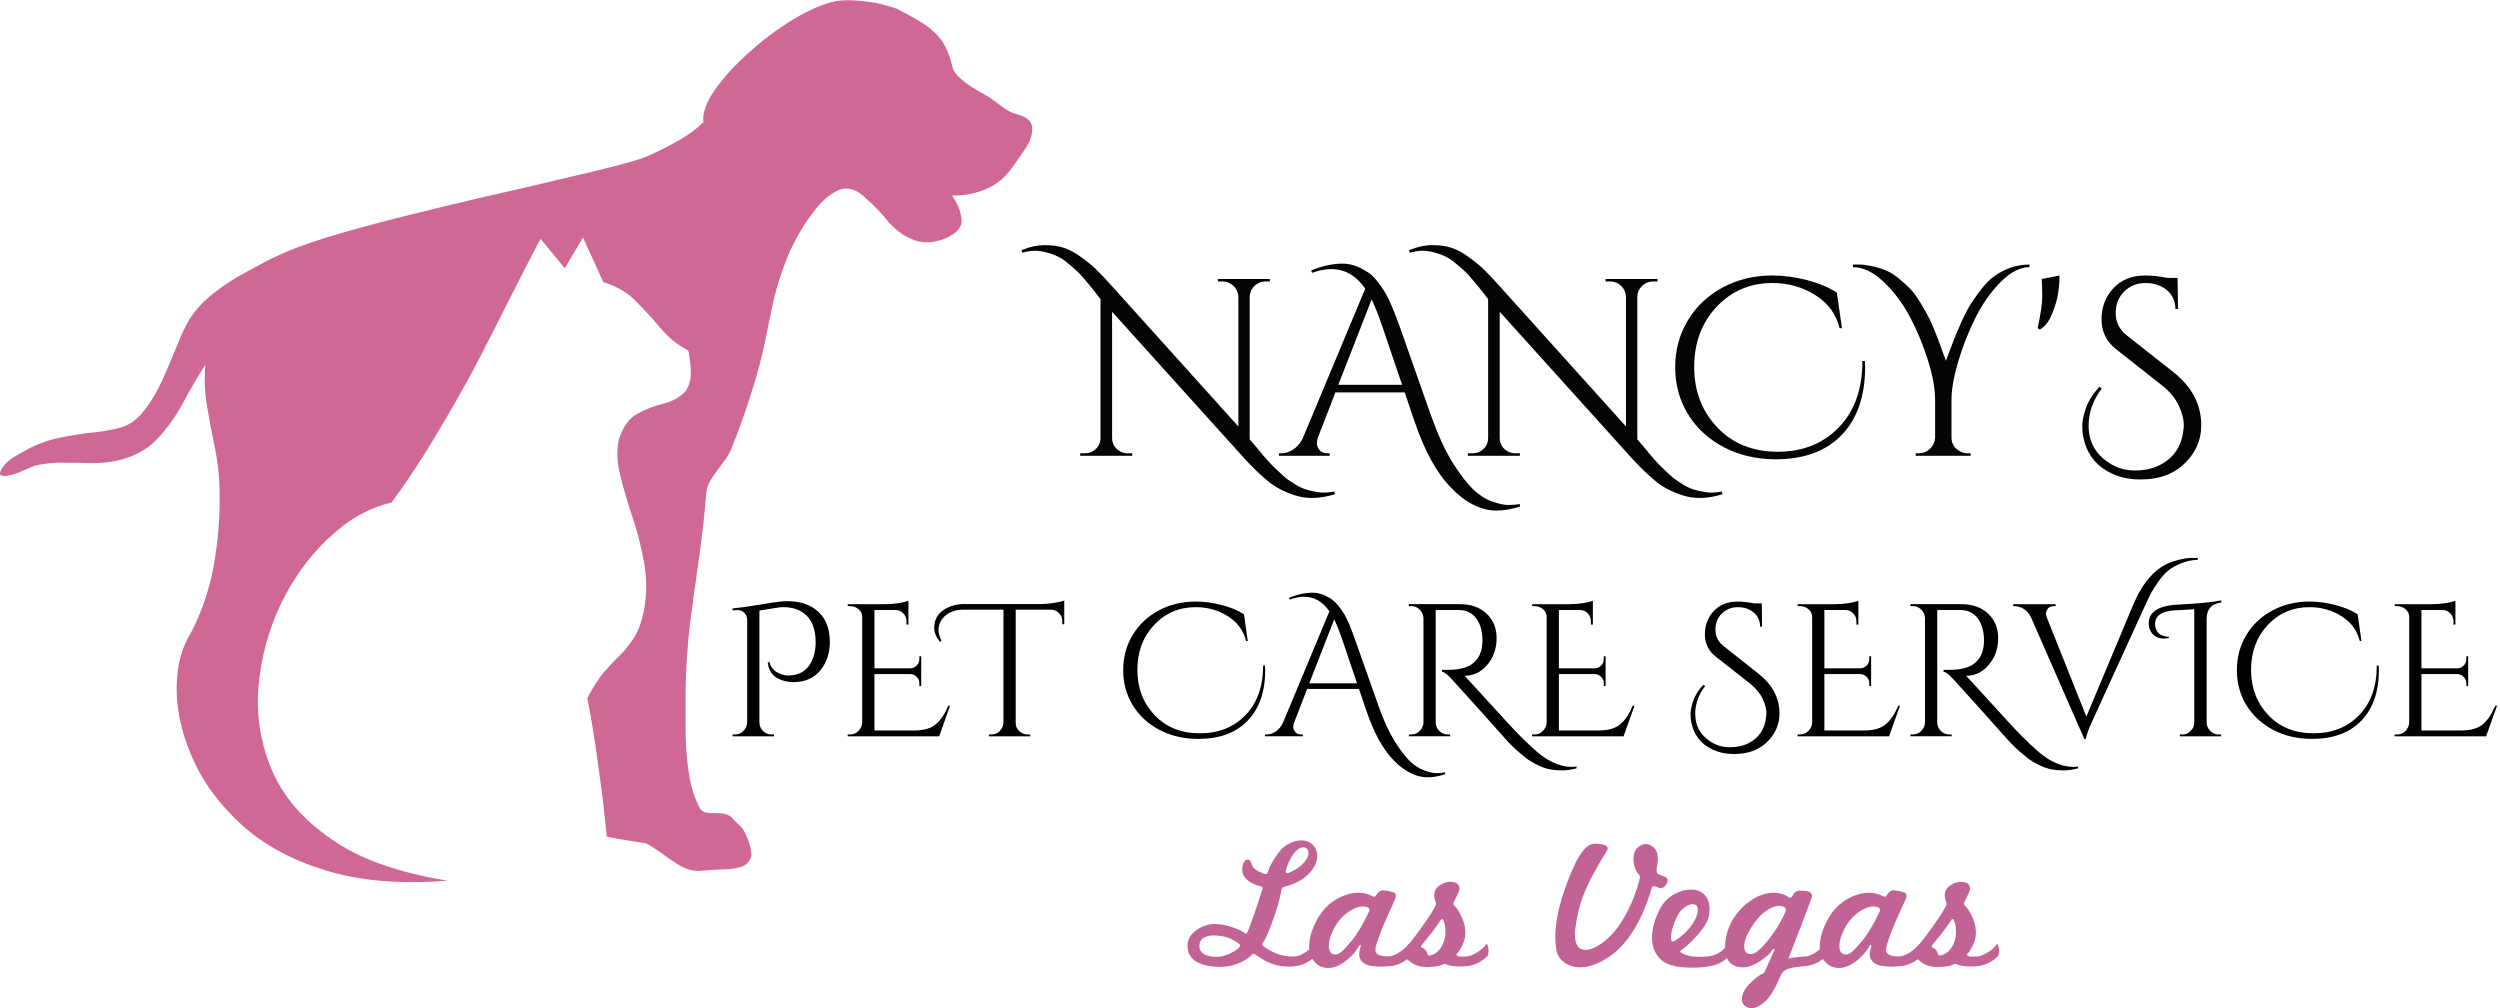 <?xml version="1.0" encoding="UTF-8" standalone="no"?>
<svg
   xmlns:dc="http://purl.org/dc/elements/1.1/"
   xmlns:cc="http://creativecommons.org/ns#"
   xmlns:rdf="http://www.w3.org/1999/02/22-rdf-syntax-ns#"
   xmlns:svg="http://www.w3.org/2000/svg"
   xmlns="http://www.w3.org/2000/svg"
   viewBox="0 0 400 161.333"
   height="161.333"
   width="400"
   xml:space="preserve"
   id="svg2"
   version="1.1"><defs
     id="defs6" /><g
     transform="matrix(1.333,0,0,-1.333,0,161.333)"
     id="g10"><g
       transform="scale(0.1)"
       id="g12"><path
         id="path14"
         style="fill:#cf6894;fill-opacity:1;fill-rule:evenodd;stroke:none"
         d="m 1216.41,1074.41 c -4.14,1.41 -9.85,4.85 -17.11,10.39 -6.96,5.55 -13.01,9.73 -18.21,12.5 -3.43,1.72 -7.97,4.34 -13.51,7.78 -5.55,3.47 -10.59,7.26 -15.08,11.44 -4.84,4.14 -7.81,8.13 -8.87,11.96 -3.08,13.51 -7.42,24.45 -12.97,32.73 -5.89,8.01 -13.32,14.92 -22.34,20.78 -9.02,5.59 -19.57,11.49 -31.72,17.74 -5.55,2.07 -12.65,4.14 -21.33,6.21 -8.63,1.72 -17.5,2.97 -26.48,3.63 -9.38,0.7 -17.7,0.55 -24.96,-0.51 -15.24,-3.12 -32.42,-10.39 -51.49,-21.87 -18.711,-11.41 -36.52,-24.77 -53.512,-40 -17.027,-15.28 -30.707,-30.31 -41.098,-45.24 -10.39,-15.23 -14.921,-28.04 -13.468,-38.43 -9.032,-8.68 -19.262,-16.14 -30.711,-22.35 -11.09,-6.25 -22.34,-11.99 -33.781,-17.19 -6.219,-3.12 -19.379,-7.26 -39.5,-12.46 -20.071,-5.19 -44.532,-11.09 -73.282,-17.649 -28.789,-6.961 -59.488,-14.07 -92.027,-21.332 -32.582,-7.66 -64.652,-15.43 -96.172,-23.398 -31.519,-7.969 -59.961,-15.782 -85.269,-23.403 -25.629,-7.968 -45.711,-15.429 -60.321,-22.34 -11.75,-5.546 -24.371,-12.148 -37.929,-19.769 -13.86,-7.258 -26.68,-15.578 -38.43,-24.957 -12.149,-9.371 -21.879,-19.762 -29.141,-31.172 -5.199,-8.711 -10.398,-19.57 -15.59,-32.77 -5.199,-13.171 -10.937,-26.679 -17.187,-40.55 -6.211,-13.828 -13.473,-25.981 -21.801,-36.371 -7.961,-10.778 -17.5,-17.649 -28.59,-20.821 -12.461,-3.117 -24.761,-5.187 -36.91,-6.25 -11.801,-1.359 -23.402,-3.277 -34.852,-5.66 -11.789,-2.109 -23.711,-6.098 -35.859,-11.988 -5.891,-3.129 -12.109,-6.57 -18.711,-10.391 -6.598,-3.828 -11.789,-8.48 -15.621,-14.027 -3.438,-5.551 -3.438,-8.672 0,-9.371 3.121,-0.711 7.652,-0.16 13.512,1.597 5.899,2.071 11.488,4.301 16.68,6.723 5.199,2.07 8.129,3.277 8.789,3.668 11.84,2.731 23.402,3.981 34.852,3.59 11.789,0 23.391,-0.149 34.84,-0.5 11.801,0 23.199,1.402 34.301,4.172 18.711,5.199 33.629,14.027 44.719,26.527 11.449,12.461 21.332,26.481 29.652,42.07 8.316,15.582 17.109,30.704 26.527,45.231 -1.449,-16.949 -0.711,-33.629 2.071,-49.918 2.73,-16.602 5.859,-33.082 9.332,-49.371 3.476,-16.61 5.347,-33.442 5.699,-50.391 0.711,-31.219 -1.711,-62.078 -7.262,-92.578 -5.551,-30.473 -15.738,-59.07 -30.668,-85.742 -9.68,-17.699 -14.211,-39.539 -13.512,-65.508 0.7,-26.332 7.422,-53.562 20.27,-81.601 12.82,-28.09 32.23,-53.911 58.242,-77.469 25.981,-23.59 59.258,-41.602 99.77,-54.102 40.898,-12.769 89.961,-16.949 147.148,-12.461 -59.301,9.383 -105.859,25.981 -139.879,49.922 -34.262,23.559 -58.211,51.449 -71.719,83.719 -13.519,32.18 -18.711,65.66 -15.589,100.312 3.128,34.688 12.148,67.579 27.027,98.75 15.242,31.207 34.5,57.539 57.699,79.02 22.891,21.84 47.852,35.859 74.883,42.148 17.66,23.871 34.961,50.082 51.988,78.442 17.313,28.789 33.789,57.73 49.379,86.828 15.231,29.461 29.453,57.351 42.621,83.711 13.16,25.98 24.762,48.48 34.84,67.582 l 29.102,-35.391 21.839,36.918 24.411,-53.519 c 15.937,-4.879 28.949,-12.461 39.019,-22.852 10,-10.078 19.731,-20.629 29.11,-31.719 8.98,-11.089 20.269,-20.269 33.781,-27.578 1.719,-6.91 2.777,-15.23 3.09,-24.961 0.347,-9.691 -1.911,-17.808 -6.762,-24.41 -6.91,-6.922 -15.738,-11.801 -26.52,-14.57 -10.699,-2.43 -20.937,-6.41 -30.629,-11.918 -10.031,-5.192 -17.531,-15.434 -22.339,-30.703 -2.813,-11.797 -2.461,-25.469 1.019,-41.059 3.789,-15.621 8.668,-32.422 14.57,-50.43 6.211,-18 11.09,-36.75 14.532,-56.171 3.468,-19.02 3.468,-38.079 0,-57.149 -2.782,-13.859 -6.563,-24.609 -11.453,-32.219 -4.84,-8.011 -10.387,-15.121 -16.598,-21.332 -6.25,-5.859 -12.852,-12.808 -19.801,-20.781 -6.57,-7.656 -13.32,-18.207 -20.238,-31.719 4.848,-23.91 9.18,-50.429 12.969,-79.531 4.179,-29.098 7.66,-57.848 10.39,-86.289 1.758,-0.699 6.797,-1.758 15.078,-3.129 8.321,-1.359 19.102,-3.121 32.262,-5.191 5.859,-3.129 12.617,-7.418 20.238,-13.008 7.301,-5.551 14.922,-10.551 22.891,-15.082 8.32,-4.18 16.289,-5.699 23.91,-4.649 7.262,0.668 15.27,1.18 23.942,1.532 8.628,0 16.449,1.047 23.359,3.117 6.598,2.461 10.59,6.922 11.949,13.562 0,1.36 -0.308,4.289 -1.012,8.789 -1.058,4.879 -2.777,9.879 -5.199,15.071 -2.07,5.551 -5.187,10.078 -9.371,13.519 -3.09,2.77 -5.898,5.59 -8.277,8.321 -2.461,2.461 -5.903,3.98 -10.391,4.687 -4.18,0.352 -9.219,0.512 -15.121,0.512 -5.898,0 -10.039,1.91 -12.461,5.738 -6.598,12.461 -11.098,26.992 -13.558,43.672 -2.379,16.641 -3.59,33.398 -3.59,50.43 0,17.3 0,32.89 0,46.8 0.308,26.68 2.07,53.36 5.191,80.04 3.438,26.32 7.109,52.808 10.938,79.531 3.75,26.328 6.722,52.847 8.793,79.527 0.699,5.543 2.968,11.094 6.796,16.641 3.793,5.551 7.813,11.051 11.954,16.64 4.488,5.512 7.929,10.903 10.386,16.129 10.391,25.633 19.571,51.602 27.543,77.973 5.547,17.309 10.039,34.648 13.52,51.988 3.469,17.27 7.109,34.61 10.929,51.961 4.141,17.301 9.692,34.488 16.641,51.481 2.777,6.879 7.27,15.898 13.481,26.988 6.25,11.101 13.519,21.68 21.839,31.723 8.321,10.078 17.149,16.988 26.519,20.777 9.34,3.519 18.75,1.25 28.09,-6.719 2.73,-2.461 6.72,-6.09 11.91,-10.93 5.59,-5.199 10.63,-10.55 15.12,-16.14 10.39,-13.16 21.99,-21.988 34.8,-26.52 12.46,-4.492 26.17,-3.281 41.06,3.668 11.83,6.25 17.03,13.672 15.58,22.352 -1.01,9.019 -4.8,18.199 -11.4,27.57 13.86,-0.39 27.22,2.07 40,7.27 13.2,5.55 23.79,14.058 31.72,25.47 4.88,6.56 10.43,14.57 16.68,23.9 5.86,9.03 8.47,17.5 7.77,25.47 -0.35,7.62 -7.77,13.17 -22.38,16.64" /><path
         id="path16"
         style="fill:#050505;fill-opacity:1;fill-rule:nonzero;stroke:none"
         d="m 1602.5,617.148 c -16.17,-5 -30.74,-5.859 -43.75,-2.66 -13.55,3.672 -25.27,9.301 -35.16,16.883 -9.49,7.731 -19.18,16.949 -29.06,27.649 L 1334.84,836.051 V 684.488 c 0.2,-7.109 3.32,-12.34 9.38,-15.777 2.81,-1.68 5.82,-2.5 9.06,-2.5 h 5.78 v -2.973 h -62.5 v 2.973 h 5.78 c 5.08,0 9.46,1.758 13.13,5.309 3.63,3.519 5.47,7.968 5.47,13.281 v 166.41 c -1.06,1.328 -3.09,3.988 -6.1,7.969 -3.04,3.941 -5.58,7.109 -7.65,9.531 -1.99,2.5 -4.69,5.668 -8.13,9.527 -3.44,3.953 -6.64,7.114 -9.53,9.532 -2.93,2.5 -6.33,5.351 -10.15,8.601 -6.02,4.57 -12.5,7.848 -19.38,9.84 -6.88,2.07 -12.7,3.129 -17.5,3.129 -4.77,0 -9.88,-0.789 -15.31,-2.352 l -1.25,2.973 c 9.68,4.059 19.06,6.09 28.12,6.09 8.99,0 16.68,-1.09 23.13,-3.281 6.44,-2.11 13.43,-5.891 20.93,-11.399 7.5,-5.43 13.6,-10.473 18.29,-15.16 4.76,-4.609 10.5,-10.621 17.18,-18.121 l 152.82,-169.692 v 155.473 c -0.24,5.309 -2.15,9.719 -5.79,13.277 -3.67,3.512 -8.04,5.313 -13.12,5.313 h -5.62 v 2.969 h 62.34 v -2.969 h -5.47 c -5,0 -9.34,-1.801 -12.97,-5.313 -3.67,-3.558 -5.58,-7.886 -5.78,-12.968 V 682.93 c 1.95,-2.192 4.84,-5.551 8.59,-10 3.75,-4.489 6.33,-7.66 7.82,-9.532 1.56,-1.757 3.82,-4.296 6.87,-7.66 3.13,-3.437 5.7,-6.09 7.81,-7.968 2.07,-1.95 4.69,-4.411 7.82,-7.34 3.12,-3.008 6.01,-5.352 8.75,-7.032 2.81,-1.757 5.93,-3.75 9.37,-5.937 4.77,-2.813 10.24,-4.883 16.41,-6.25 6.25,-1.441 11.29,-2.191 15.15,-2.191 3.95,0 8.17,0.429 12.66,1.25 z m -28.63,268.59 c 13.12,5.391 25.7,8.133 37.81,8.133 10.08,0 20.51,-3.711 31.25,-11.101 5.94,-4.059 12.5,-11.989 19.69,-23.75 4.88,-8.04 11.09,-22.649 18.59,-43.899 l 36.88,-104.851 c 8.51,-23.43 17.18,-42.11 25.93,-55.93 8.83,-13.828 16.88,-24.262 24.07,-31.25 7.26,-6.961 14.88,-11.879 22.81,-14.692 7.89,-2.808 14.41,-4.218 19.53,-4.218 5.19,0 9.77,0.39 13.75,1.09 l 0.31,-2.969 c -9.69,-3.199 -19.18,-4.84 -28.44,-4.84 -9.29,0 -18.59,2.418 -27.96,7.187 -9.3,4.692 -17.93,11.332 -25.94,19.84 -17.42,17.5 -32.19,44.262 -44.38,80.313 l -11.72,34.539 h -83.12 l -20.94,-53.91 c -0.94,-2.5 -1.4,-4.961 -1.4,-7.34 0,-2.43 1.01,-5 3.12,-7.82 2.07,-2.731 5.35,-4.059 9.84,-4.059 h 2.5 v -2.973 h -60.93 v 2.973 h 2.65 c 4.89,0 9.61,1.449 14.22,4.379 4.69,3 8.52,7.422 11.56,13.281 l 75.16,180 c -10.94,15.617 -24.49,23.43 -40.62,23.43 -7.31,0 -15.08,-1.52 -23.29,-4.531 z m 32.5,-137.34 h 76.56 l -23.91,70.622 c -4.68,13.519 -8.9,24.14 -12.65,31.878 z" /><path
         id="path18"
         style="fill:#050505;fill-opacity:1;fill-rule:nonzero;stroke:none"
         d="m 2067.77,617.148 c -16.17,-5 -30.74,-5.859 -43.75,-2.66 -13.55,3.672 -25.27,9.301 -35.15,16.883 -9.49,7.731 -19.18,16.949 -29.07,27.649 L 1800.12,836.051 V 684.488 c 0.19,-7.109 3.32,-12.34 9.37,-15.777 2.81,-1.68 5.82,-2.5 9.06,-2.5 h 5.79 v -2.973 h -62.5 v 2.973 h 5.78 c 5.08,0 9.45,1.758 13.12,5.309 3.64,3.519 5.47,7.968 5.47,13.281 v 166.41 c -1.05,1.328 -3.09,3.988 -6.09,7.969 -3.05,3.941 -5.59,7.109 -7.66,9.531 -1.99,2.5 -4.69,5.668 -8.12,9.527 -3.44,3.953 -6.64,7.114 -9.54,9.532 -2.92,2.5 -6.32,5.351 -10.15,8.601 -6.02,4.57 -12.5,7.848 -19.38,9.84 -6.87,2.07 -12.69,3.129 -17.5,3.129 -4.76,0 -9.88,-0.789 -15.31,-2.352 l -1.25,2.973 c 9.69,4.059 19.06,6.09 28.13,6.09 8.98,0 16.68,-1.09 23.12,-3.281 6.45,-2.11 13.44,-5.891 20.94,-11.399 7.5,-5.43 13.59,-10.473 18.28,-15.16 4.77,-4.609 10.51,-10.621 17.19,-18.121 l 152.81,-169.692 v 155.473 c -0.23,5.309 -2.15,9.719 -5.78,13.277 -3.67,3.512 -8.05,5.313 -13.13,5.313 h -5.62 v 2.969 h 62.34 v -2.969 h -5.47 c -5,0 -9.33,-1.801 -12.97,-5.313 -3.67,-3.558 -5.58,-7.886 -5.78,-12.968 V 682.93 c 1.96,-2.192 4.85,-5.551 8.6,-10 3.75,-4.489 6.33,-7.66 7.81,-9.532 1.56,-1.757 3.83,-4.296 6.87,-7.66 3.13,-3.437 5.71,-6.09 7.82,-7.968 2.07,-1.95 4.68,-4.411 7.81,-7.34 3.12,-3.008 6.02,-5.352 8.75,-7.032 2.81,-1.757 5.94,-3.75 9.37,-5.937 4.77,-2.813 10.24,-4.883 16.41,-6.25 6.25,-1.441 11.29,-2.191 15.16,-2.191 3.94,0 8.16,0.429 12.65,1.25 z" /><path
         id="path20"
         style="fill:#050505;fill-opacity:1;fill-rule:nonzero;stroke:none"
         d="m 2238.71,769.648 c 0,-34.808 -9.37,-61.949 -28.12,-81.41 -18.68,-19.488 -45.08,-29.218 -79.22,-29.218 -23.05,0 -43.83,4.851 -62.35,14.531 -18.43,9.687 -32.77,22.898 -42.97,39.687 -10.23,16.762 -15.31,35.512 -15.31,56.25 0,20.711 5.04,39.461 15.16,56.25 10.08,16.762 24.06,29.922 41.87,39.532 17.82,9.57 37.58,14.378 59.38,14.378 13.75,0 27.73,-1.878 42.03,-5.628 14.26,-3.75 26.13,-8.75 35.62,-15 l 6.1,-42.649 h -2.81 c -4.18,16.949 -13.99,30.231 -29.38,39.84 -15.31,9.57 -32.42,14.379 -51.25,14.379 -26.87,0 -49.3,-9.61 -67.19,-28.75 -17.81,-19.07 -26.72,-43.09 -26.72,-72.039 0,-28.86 9.22,-53.039 27.66,-72.5 18.52,-19.492 42.74,-29.211 72.66,-29.211 29.88,0 54.25,9.68 73.12,29.058 18.95,19.454 28.44,46.09 28.44,79.84 h 2.97 c 0.19,-2.5 0.31,-4.957 0.31,-7.34 z" /><path
         id="path22"
         style="fill:#050505;fill-opacity:1;fill-rule:nonzero;stroke:none"
         d="m 2224.1,892.77 c 1.49,0 4.02,0 7.66,0 3.67,0 8.59,-0.622 14.84,-1.872 6.25,-1.25 12.03,-3.046 17.35,-5.308 5.39,-2.309 10.66,-5.629 15.78,-10 5.19,-4.379 9.61,-8.442 13.28,-12.192 3.63,-3.75 7.26,-8.668 10.94,-14.687 3.75,-6.051 6.75,-11.211 9.06,-15.473 2.38,-4.179 5,-9.687 7.81,-16.558 3.63,-8.75 6.56,-16.328 8.75,-22.66 2.27,-6.36 3.52,-9.84 3.75,-10.469 0.2,-0.621 0.51,-1.321 0.94,-2.031 0.51,-1.68 0.97,-3.122 1.4,-4.372 0.63,1.442 2.04,5.192 4.22,11.25 2.27,6.012 4.38,11.481 6.25,16.403 1.96,4.89 4.92,11.758 8.91,20.629 4.06,8.832 7.73,15.82 11.09,20.941 3.32,5.188 7.58,11.129 12.82,17.809 5.31,6.64 10.62,11.8 15.93,15.468 12.89,8.75 26.6,13.122 41.1,13.122 v -3.122 c -11.25,0 -22.82,-6.019 -34.69,-17.968 -11.8,-11.879 -21.88,-26.25 -30.31,-43.129 -8.36,-16.871 -15.24,-34.371 -20.63,-52.5 -5.31,-18.039 -7.97,-33.391 -7.97,-46.09 V 685.43 c 0,-7.309 3.13,-12.77 9.38,-16.41 3.01,-1.872 6.33,-2.809 10,-2.809 h 3.59 v -2.973 h -65.94 v 2.973 h 3.91 c 5,0 9.41,1.801 13.28,5.469 3.83,3.629 5.86,8.121 6.1,13.441 v 45.149 c 0,13.519 -2.9,29.378 -8.6,47.5 -5.62,18.21 -12.89,35.671 -21.72,52.351 -8.86,16.641 -19.49,30.699 -31.87,42.18 -12.31,11.57 -24.42,17.347 -36.41,17.347 z" /><path
         id="path24"
         style="fill:#050505;fill-opacity:1;fill-rule:nonzero;stroke:none"
         d="m 2445.82,816.371 c 3.63,17.18 5.47,29.719 5.47,37.649 0,8.011 -0.24,15.16 -0.63,21.41 l 21.25,4.218 c 0,-1.058 0,-3.199 0,-6.41 0,-3.238 -0.58,-8.547 -1.71,-15.937 -1.18,-7.301 -3.6,-15.422 -7.35,-24.371 -3.67,-8.871 -8.44,-14.918 -14.37,-18.129 z" /><path
         id="path26"
         style="fill:#050505;fill-opacity:1;fill-rule:nonzero;stroke:none"
         d="m 2522.77,743.871 c -10.54,-13.75 -15.78,-28.601 -15.78,-44.531 0,-18.988 7.97,-33.719 23.91,-44.219 9.26,-6.332 19.76,-9.531 31.56,-9.531 11.88,0 22.19,2.34 30.94,7.031 16.33,8.551 25.51,22.809 27.5,42.809 0.19,1.332 0.31,2.73 0.31,4.218 0,7.5 -2.11,15.551 -6.25,24.223 -4.06,8.629 -10.74,16.598 -20,23.899 l -54.69,43.128 c -11.87,9.262 -17.81,21.25 -17.81,35.942 0,14.762 4.73,27.262 14.22,37.5 9.45,10.191 22.27,15.308 38.44,15.308 8.12,0 16.91,-1.019 26.4,-2.968 h 12.19 l 0.63,-37.34 h -3.13 c -0.23,9.68 -3.71,17.262 -10.47,22.808 -6.79,5.622 -15.27,8.442 -25.47,8.442 -10.23,0 -18.75,-3.399 -25.62,-10.16 -6.8,-6.801 -10.16,-15.469 -10.16,-26.09 0,-10.629 4.42,-19.5 13.28,-26.57 l 56.1,-44.219 c 22.18,-17.61 33.28,-38.821 33.28,-63.59 0,-18.672 -7.35,-34.652 -22.03,-47.973 -12.82,-11.437 -29.81,-17.187 -50.94,-17.187 -12.93,0 -24.45,2.429 -34.53,7.187 -19.06,8.992 -30.55,24.102 -34.38,45.473 -0.62,3.199 -0.93,7.269 -0.93,12.187 0,5 1.4,11.762 4.21,20.313 2.9,8.629 8.36,17.34 16.41,26.09 z" /><path
         id="path28"
         style="fill:#c16495;fill-opacity:1;fill-rule:nonzero;stroke:none"
         d="m 1580.08,67.379 c 0.31,3.211 -0.08,6.102 -1.1,8.602 -0.43,1.32 -1.01,1.601 -1.71,0.781 -2.82,-4.062 -6.96,-7.621 -12.35,-10.633 -4.49,-2.5 -8.12,-3.828 -10.94,-3.898 -8.12,-0.32 -15.74,0.969 -22.81,3.898 -5.74,2.391 -10.86,5.391 -15.31,9.07 -0.86,0.5 -0.86,1.602 0,3.281 3.75,5.82 7.89,15.391 12.5,28.75 4.45,12.18 7.66,23.36 9.53,33.59 0.51,2.809 1.56,4.41 3.13,4.84 18,4.77 30.23,13.051 36.71,24.852 2.19,4.058 3.29,8.008 3.29,11.867 0,6.449 -2.31,11.57 -6.88,15.32 -3.44,2.571 -7.5,3.903 -12.19,3.903 -4.68,0 -9.49,-1.25 -14.37,-3.75 -4.92,-2.5 -8.75,-5.582 -11.56,-9.223 -7.19,-9.289 -12,-17.731 -14.38,-25.309 -0.55,-2.191 -2.3,-2.73 -5.31,-1.558 -7.31,2.886 -11.64,5.937 -12.97,9.058 -0.31,1.02 -0.74,1.95 -1.25,2.809 -0.43,0.941 -0.74,1.801 -0.94,2.66 -0.62,1.332 -1.68,2.109 -3.12,2.34 -2.19,0.082 -3.91,-1.09 -5.16,-3.59 -1.25,-2.5 -1.87,-5.391 -1.87,-8.59 0,-5.238 2.42,-9.687 7.34,-13.437 4.45,-3.242 9.37,-5.391 14.69,-6.41 2.18,-0.43 2.89,-1.68 2.18,-3.75 -1.36,-4.301 -2.73,-8.512 -4.06,-12.653 -1.37,-4.179 -2.77,-8.359 -4.22,-12.5 -2.61,-7.617 -4.76,-13.679 -6.4,-18.129 -1.57,-4.371 -2.74,-7.191 -3.44,-8.441 -0.94,-1.68 -1.84,-2.109 -2.66,-1.25 -2.3,2.269 -6.95,4.609 -13.9,7.031 -8.67,3.211 -16.8,4.61 -24.38,4.219 -7.5,-0.43 -14.49,-3.039 -20.94,-7.809 -6.87,-5.231 -10.15,-11.641 -9.84,-19.219 0.63,-14.691 12.03,-22.77 34.22,-24.223 8.2,-0.699 16.56,0.391 25,3.281 8.01,3.012 14.06,6.762 18.12,11.25 1.14,1.328 2.58,1.328 4.38,0 6.76,-4.922 13.32,-8.551 19.69,-10.93 6.32,-2.309 13.16,-3.441 20.47,-3.441 12.69,0 23.12,4.101 31.25,12.34 0.82,0.711 1.32,2.391 1.56,5 z M 1563.83,193.16 c 4.45,0 6.72,-2.262 6.72,-6.711 0,-3.75 -2.03,-7.898 -6.1,-12.347 -4.49,-4.614 -10.23,-8.403 -17.18,-11.403 -1.57,-0.629 -2.74,-0.711 -3.44,-0.16 -0.55,0.512 -0.71,1.441 -0.47,2.813 1.25,5.507 3.75,11.289 7.5,17.347 4.45,6.949 8.79,10.461 12.97,10.461 z m -76.1,-119.531 c -2.61,-3.039 -6.68,-5.738 -12.18,-8.117 -6.25,-2.742 -11.68,-3.992 -16.25,-3.75 -13.13,0.617 -19.69,4.918 -19.69,12.969 0,8.75 6.41,13 19.22,12.809 3.2,-0.238 6.33,-0.629 9.37,-1.25 3.01,-0.551 5.94,-1.41 8.75,-2.66 1.14,-0.617 2.54,-1.398 4.22,-2.34 1.64,-0.859 3.52,-1.988 5.63,-3.438 1.95,-1.371 2.26,-2.77 0.93,-4.223 z m 205.98,-6.25 c 0.31,3.211 -0.08,6.102 -1.09,8.602 -0.55,1.32 -1.17,1.601 -1.88,0.781 -1.48,-2.113 -3.24,-4.031 -5.31,-5.781 -2.11,-1.68 -4.45,-3.281 -7.03,-4.852 -4.49,-2.609 -8.13,-3.898 -10.94,-3.898 -7.62,0 -12.62,1.168 -15,3.59 -1.05,1.02 -1.56,2.5 -1.56,4.379 0,2.07 0.51,4.68 1.56,7.812 1.02,3.117 2.34,6.789 3.91,11.09 1.56,4.258 3.51,9.137 5.93,14.687 6.25,14.063 10.4,23.32 12.5,27.813 1.14,2.808 0.94,5.039 -0.62,6.718 -1.06,0.821 -3.67,1.641 -7.81,2.5 -4.18,0.821 -6.99,1.02 -8.44,0.629 -1.25,-0.429 -2.46,-1.25 -3.59,-2.5 -0.86,-0.75 -1.8,-1.961 -2.82,-3.597 -0.86,-1.68 -2.46,-1.832 -4.84,-0.473 -5.12,2.703 -10.74,3.992 -16.88,3.91 -8.12,-0.238 -16.25,-2.578 -24.37,-7.027 -10.74,-5.942 -19.06,-14.653 -25,-26.102 -6.02,-11.359 -9.06,-21.871 -9.06,-31.558 0,-7.5 2.15,-13.551 6.4,-18.121 3.95,-5 9.57,-7.5 16.88,-7.5 7.69,0 15.7,3.75 24.06,11.25 5.82,5.191 9.84,10.039 12.03,14.531 0.31,0.617 0.71,1.129 1.25,1.559 0.51,0.391 0.94,0.551 1.25,0.469 0.08,-0.309 0.08,-0.777 0,-1.41 -1.25,-4.488 -1.87,-7.769 -1.87,-9.84 0,-4.488 1.91,-8.129 5.78,-10.938 3.83,-2.731 10.97,-4.062 21.4,-4.062 2.07,0 4.07,0.121 5.94,0.312 1.96,0.117 3.83,0.309 5.63,0.629 8.43,1.32 15.78,5.148 22.03,11.398 0.7,0.711 1.25,2.391 1.56,5 z m -50.16,49.383 c -6.99,-15 -13.9,-26.723 -20.78,-35.16 -2.61,-2.93 -4.68,-5.312 -6.25,-7.191 -1.56,-1.871 -2.73,-3.199 -3.43,-3.898 -3.87,-3.992 -7.27,-5.941 -10.16,-5.941 -5.31,0 -7.97,3.519 -7.97,10.629 0,7.262 3.32,16.25 10,26.871 3.75,5.629 8.67,10.469 14.84,14.532 6.45,4.058 11.92,5.937 16.41,5.628 5,-0.242 7.5,-1.57 7.5,-4.07 0,-0.621 -0.08,-1.09 -0.16,-1.398 z" /><path
         id="path30"
         style="fill:#c16495;fill-opacity:1;fill-rule:nonzero;stroke:none"
         d="m 1786.64,67.379 c 0.2,3.211 -0.23,6.102 -1.25,8.602 -0.43,1.32 -1.01,1.601 -1.72,0.781 -2.81,-4.062 -6.95,-7.621 -12.34,-10.633 -4.49,-2.5 -8.13,-3.828 -10.94,-3.898 -6.25,-0.32 -10,-0.082 -11.25,0.781 -1.17,0.82 -1.21,1.758 -0.16,2.809 1.33,1.25 3.13,3.91 5.32,7.969 1.56,2.812 2.65,5.473 3.28,7.973 0.62,2.5 1.01,4.758 1.25,6.867 0.31,7.703 -1.41,15.203 -5.16,22.5 -1.48,3.012 -2.89,5.551 -4.22,7.66 -1.36,2.07 -2.81,3.75 -4.37,5 -0.74,0.512 -0.74,1.871 0,4.063 0.31,0.507 0.78,1.41 1.4,2.66 0.63,1.328 1.45,3.039 2.5,5.148 1.64,3.129 2.58,5.629 2.82,7.5 0.19,5.512 -3.36,8.442 -10.63,8.75 -3.75,0.199 -7.81,-1.051 -12.19,-3.75 -3.98,-2.422 -6.36,-5.461 -7.18,-9.211 -0.12,-0.75 -0.24,-1.488 -0.32,-2.187 0,-0.633 0,-1.25 0,-1.883 0,-1.867 0.36,-3.75 1.1,-5.617 0.82,-1.883 1.17,-3.364 1.09,-4.383 -1.37,-4.059 -6.37,-12.18 -15,-24.367 -3.87,-5.551 -7.3,-10.281 -10.31,-14.223 -3.05,-3.988 -5.59,-7.149 -7.66,-9.527 -7.38,-8.363 -15,-13.211 -22.81,-14.531 -0.62,-0.242 -0.94,-1.059 -0.94,-2.5 0,-2.742 0.55,-5.16 1.57,-7.352 0.23,-0.93 1.01,-1.398 2.34,-1.398 6.87,1.32 12.58,3.789 17.03,7.34 0.55,0.629 1.25,0.551 2.19,-0.16 6.13,-6.25 14.61,-9.102 25.47,-8.59 5.19,0.309 9.14,0.781 11.87,1.41 0.2,0.07 2.07,0.82 5.63,2.18 1.01,0.32 1.91,0.238 2.65,-0.148 1.96,-1.371 6.18,-2.23 12.66,-2.66 5.51,-0.312 10.39,-0.082 14.69,0.629 8.32,1.32 15.66,5.148 22.03,11.398 0.7,0.711 1.25,2.391 1.56,5 z m -53.28,13.75 c -2.93,-9.059 -7.93,-14.797 -15,-17.18 -2.93,-0.859 -4.53,-0.711 -4.84,0.461 -0.86,3.828 -2.58,6.41 -5.16,7.66 -1.8,0.512 -2.66,1.25 -2.66,2.191 0,0.387 0.35,1.129 1.1,2.188 1.95,2.262 5.82,7.031 11.56,14.211 6.33,8.441 9.84,13.32 10.47,14.692 0.39,1.019 0.97,1.558 1.72,1.558 0.82,0.32 1.44,-0.07 1.87,-1.09 1.64,-3.55 2.5,-8.089 2.5,-13.589 0,-4.18 -0.54,-7.891 -1.56,-11.102 z" /><path
         id="path32"
         style="fill:#c16495;fill-opacity:1;fill-rule:nonzero;stroke:none"
         d="m 2000.23,149.102 c 0.94,1.449 1.41,2.886 1.41,4.378 0,2.071 -0.78,3.36 -2.34,3.899 -2.11,0.82 -3.91,1.57 -5.47,2.191 -1.56,0.7 -2.89,1.41 -3.91,2.032 -1.05,0.386 -1.56,2.187 -1.56,5.308 0,0.199 0.23,1.762 0.78,4.692 0.51,2.886 0.78,5.546 0.78,7.968 0,0.821 -0.08,1.641 -0.15,2.5 0,0.942 -0.12,1.879 -0.32,2.809 -0.54,3.133 -2.15,5.941 -4.84,8.441 -2.73,2.578 -5.78,3.91 -9.22,3.91 -1.48,0 -3.09,-0.39 -4.84,-1.101 -6.57,-3.039 -9.85,-8.359 -9.85,-15.93 0,-8.679 2.27,-15.398 6.88,-20.16 0.94,-0.937 0.94,-3.199 0,-6.719 -3.05,-11.679 -7.5,-23.55 -13.44,-35.621 -8.24,-16.25 -17.42,-28.437 -27.5,-36.57 -9.18,-7.297 -17.03,-10.93 -23.59,-10.93 -8.44,0 -12.66,6.133 -12.66,18.43 0,2.703 0.2,5.633 0.63,8.75 1.01,7.269 2.34,14.101 3.9,20.473 1.64,6.449 3.52,12.418 5.63,17.968 5.7,14.692 15.19,32.578 28.43,53.75 0.51,0.629 0.79,1.289 0.79,2.032 0,3.007 -2.93,4.878 -8.75,5.628 -1.49,0.071 -2.78,0.192 -3.91,0.309 -1.17,0.082 -2.11,0.16 -2.81,0.16 -3.87,0 -7.5,-1.679 -10.94,-5 -6.56,-5.859 -13.98,-19.687 -22.19,-41.57 -9.61,-25 -14.37,-47.027 -14.37,-66.09 0,-2.309 0.11,-4.488 0.31,-6.559 0.12,-2.109 0.31,-4.07 0.62,-5.941 0.86,-7.418 3.99,-13.129 9.54,-17.188 5.5,-4.062 11.95,-6.09 19.37,-6.09 12.07,0 25.08,5.227 39.06,15.777 20.2,15.699 35.78,42.031 46.72,78.91 0.51,2.383 2.07,3.16 4.69,2.34 1.13,-0.43 2.07,-0.777 2.81,-1.09 0.7,-0.32 1.33,-0.551 1.88,-0.629 2.89,-1.172 5.7,0.352 8.43,4.532 z" /><path
         id="path34"
         style="fill:#c16495;fill-opacity:1;fill-rule:nonzero;stroke:none"
         d="m 2076.84,67.379 c 0.31,3.211 -0.08,6.102 -1.1,8.602 -0.43,1.32 -1.01,1.601 -1.72,0.781 -6.48,-8.672 -14.33,-13.441 -23.59,-14.383 -14.18,-1.359 -24.53,-0.148 -31.09,3.602 -1.8,0.93 -2.66,1.641 -2.66,2.18 0,0.199 0.35,0.672 1.09,1.41 2.82,2.07 5.67,4.41 8.6,7.031 2.89,2.578 5.86,5.547 8.9,8.91 9.57,10.309 14.93,18.976 16.1,26.09 0.39,2.699 0.62,5.238 0.62,7.66 0,10.699 -4.33,17.968 -12.97,21.718 -2.18,1.008 -5.23,1.559 -9.06,1.559 -6.87,0 -13.55,-1.801 -20,-5.309 -7.81,-4.179 -13.87,-10.55 -18.12,-19.07 -5.94,-11.789 -8.91,-22.808 -8.91,-33.121 0,-11.801 4.02,-21.059 12.03,-27.809 6.95,-5.629 19.06,-8.441 36.25,-8.441 8.2,0 15.63,0.699 22.19,2.031 8.32,1.449 15.62,5.309 21.87,11.559 0.82,0.711 1.33,2.391 1.57,5 z m -45.32,57.66 c 4.26,0 6.41,-2.5 6.41,-7.5 0,-3.668 -1.64,-8.238 -4.84,-13.75 -5.32,-8.988 -12.97,-16.558 -22.97,-22.808 -2.93,-2.109 -4.38,-0.75 -4.38,4.059 0,6.641 2.38,15 7.19,25 2.07,4.449 4.92,8.051 8.59,10.781 3.64,2.809 6.96,4.219 10,4.219 z" /><path
         id="path36"
         style="fill:#c16495;fill-opacity:1;fill-rule:nonzero;stroke:none"
         d="m 2193.12,67.379 c 0.2,3.211 -0.23,6.102 -1.24,8.602 -0.43,1.32 -1.02,1.601 -1.72,0.781 -2.74,-3.363 -6.21,-6.492 -10.47,-9.383 -5.31,-3.43 -9.61,-5.148 -12.81,-5.148 -7.19,-0.32 -13.25,-1.02 -18.13,-2.031 -0.43,-0.238 -0.94,-0.32 -1.56,-0.32 -0.31,0.203 -0.31,0.672 0,1.41 0.08,0.082 0.15,0.23 0.15,0.473 0,0.078 0.08,0.309 0.32,0.617 1.44,3.75 6.13,15.82 14.06,36.25 8.83,23.012 13.28,35.043 13.28,36.101 0,2.379 -1.33,4.141 -3.91,5.309 -1.36,0.621 -3.71,0.981 -7.03,1.09 -3.24,0.203 -5.39,0.16 -6.4,-0.149 -2.5,-1.179 -4.07,-2.269 -4.69,-3.281 -1.49,-3.359 -3.05,-5 -4.69,-5 -0.94,0 -1.68,0.461 -2.19,1.403 -5.23,3.128 -10.89,4.687 -17.03,4.687 -9.61,0 -19.18,-3.398 -28.75,-10.16 -9.37,-6.68 -16.68,-14.918 -21.87,-24.68 -5.2,-9.687 -7.82,-19.968 -7.82,-30.789 0,-14.922 6.45,-22.852 19.38,-23.898 6.76,-0.633 14.53,1.949 23.28,7.809 7.07,4.769 11.64,8.949 13.75,12.5 0.63,1.02 1.29,1.559 2.03,1.559 1.14,0 1.33,-0.578 0.63,-1.719 -2.11,-4.801 -4.18,-9.371 -6.25,-13.75 -1.99,-4.289 -3.91,-8.512 -5.78,-12.809 -1.06,-0.703 -2.11,-1.332 -3.13,-1.871 -3.75,-1.961 -7.65,-4.891 -11.72,-8.75 -4.61,-4.461 -7.77,-8.359 -9.53,-11.719 -1.68,-3.441 -2.5,-6.562 -2.5,-9.383 0,-3.43 1.1,-6.09 3.28,-7.969 2.27,-1.949 5.04,-2.961 8.28,-2.961 4.77,0 10.04,2.5 15.78,7.5 6.02,5 12.74,16.09 20.16,33.281 1.76,4.289 7.5,7.109 17.19,8.43 3.12,0.32 5.82,0.629 8.12,0.941 2.27,0.309 4.26,0.547 5.94,0.629 8.32,1.32 15.67,5.148 22.03,11.398 0.71,0.711 1.25,2.391 1.56,5 z m -50,48.91 c -3.24,-8.359 -8.2,-17.148 -14.84,-26.41 -11.87,-16.559 -20.78,-24.84 -26.72,-24.84 -5.31,0 -7.97,3.199 -7.97,9.691 0,5.82 2.89,13.43 8.75,22.809 2.27,3.512 4.73,6.871 7.35,10 2.69,3.199 5.51,5.941 8.43,8.121 2.9,2.27 5.83,4.07 8.76,5.32 2.89,1.321 5.7,2.032 8.43,2.032 2.19,0 4.26,-0.473 6.25,-1.41 1.96,-0.942 2.5,-2.731 1.56,-5.313 z" /><path
         id="path38"
         style="fill:#c16495;fill-opacity:1;fill-rule:nonzero;stroke:none"
         d="m 2306.56,67.379 c 0.32,3.211 -0.08,6.102 -1.09,8.602 -0.55,1.32 -1.17,1.601 -1.88,0.781 -1.48,-2.113 -3.24,-4.031 -5.31,-5.781 -2.11,-1.68 -4.45,-3.281 -7.03,-4.852 -4.49,-2.609 -8.13,-3.898 -10.94,-3.898 -7.61,0 -12.61,1.168 -15,3.59 -1.05,1.02 -1.56,2.5 -1.56,4.379 0,2.07 0.51,4.68 1.56,7.812 1.02,3.117 2.35,6.789 3.91,11.09 1.56,4.258 3.51,9.137 5.94,14.687 6.25,14.063 10.39,23.32 12.5,27.813 1.13,2.808 0.93,5.039 -0.63,6.718 -1.05,0.821 -3.67,1.641 -7.81,2.5 -4.18,0.821 -6.99,1.02 -8.44,0.629 -1.25,-0.429 -2.46,-1.25 -3.59,-2.5 -0.86,-0.75 -1.8,-1.961 -2.81,-3.597 -0.86,-1.68 -2.47,-1.832 -4.85,-0.473 -5.12,2.703 -10.74,3.992 -16.87,3.91 -8.13,-0.238 -16.25,-2.578 -24.38,-7.027 -10.74,-5.942 -19.06,-14.653 -25,-26.102 -6.01,-11.359 -9.06,-21.871 -9.06,-31.558 0,-7.5 2.15,-13.551 6.4,-18.121 3.95,-5 9.58,-7.5 16.88,-7.5 7.7,0 15.7,3.75 24.06,11.25 5.82,5.191 9.85,10.039 12.03,14.531 0.32,0.617 0.71,1.129 1.25,1.559 0.51,0.391 0.94,0.551 1.25,0.469 0.08,-0.309 0.08,-0.777 0,-1.41 -1.25,-4.488 -1.87,-7.769 -1.87,-9.84 0,-4.488 1.91,-8.129 5.78,-10.938 3.83,-2.731 10.98,-4.062 21.41,-4.062 2.07,0 4.06,0.121 5.93,0.312 1.96,0.117 3.83,0.309 5.63,0.629 8.44,1.32 15.78,5.148 22.03,11.398 0.7,0.711 1.25,2.391 1.56,5 z m -50.15,49.383 c -7,-15 -13.91,-26.723 -20.79,-35.16 -2.61,-2.93 -4.68,-5.312 -6.24,-7.191 -1.57,-1.871 -2.74,-3.199 -3.44,-3.898 -3.87,-3.992 -7.27,-5.941 -10.16,-5.941 -5.31,0 -7.97,3.519 -7.97,10.629 0,7.262 3.32,16.25 10,26.871 3.75,5.629 8.67,10.469 14.85,14.532 6.44,4.058 11.91,5.937 16.4,5.628 5,-0.242 7.5,-1.57 7.5,-4.07 0,-0.621 -0.08,-1.09 -0.15,-1.398 z" /><path
         id="path40"
         style="fill:#c16495;fill-opacity:1;fill-rule:nonzero;stroke:none"
         d="m 2399.49,67.379 c 0.2,3.211 -0.23,6.102 -1.25,8.602 -0.43,1.32 -1.01,1.601 -1.72,0.781 -2.81,-4.062 -6.95,-7.621 -12.34,-10.633 -4.49,-2.5 -8.13,-3.828 -10.94,-3.898 -6.25,-0.32 -10,-0.082 -11.25,0.781 -1.17,0.82 -1.21,1.758 -0.15,2.809 1.32,1.25 3.12,3.91 5.31,7.969 1.56,2.812 2.65,5.473 3.28,7.973 0.62,2.5 1.02,4.758 1.25,6.867 0.31,7.703 -1.41,15.203 -5.16,22.5 -1.48,3.012 -2.89,5.551 -4.22,7.66 -1.36,2.07 -2.81,3.75 -4.37,5 -0.74,0.512 -0.74,1.871 0,4.063 0.31,0.507 0.78,1.41 1.41,2.66 0.62,1.328 1.44,3.039 2.5,5.148 1.64,3.129 2.57,5.629 2.81,7.5 0.19,5.512 -3.36,8.442 -10.63,8.75 -3.75,0.199 -7.81,-1.051 -12.18,-3.75 -3.99,-2.422 -6.37,-5.461 -7.19,-9.211 -0.12,-0.75 -0.24,-1.488 -0.31,-2.187 0,-0.633 0,-1.25 0,-1.883 0,-1.867 0.35,-3.75 1.09,-5.617 0.82,-1.883 1.17,-3.364 1.09,-4.383 -1.36,-4.059 -6.36,-12.18 -15,-24.367 -3.86,-5.551 -7.3,-10.281 -10.31,-14.223 -3.05,-3.988 -5.59,-7.149 -7.66,-9.527 -7.38,-8.363 -15,-13.211 -22.81,-14.531 -0.62,-0.242 -0.94,-1.059 -0.94,-2.5 0,-2.742 0.55,-5.16 1.57,-7.352 0.23,-0.93 1.01,-1.398 2.34,-1.398 6.88,1.32 12.58,3.789 17.03,7.34 0.55,0.629 1.25,0.551 2.19,-0.16 6.13,-6.25 14.61,-9.102 25.47,-8.59 5.19,0.309 9.14,0.781 11.87,1.41 0.2,0.07 2.07,0.82 5.63,2.18 1.01,0.32 1.91,0.238 2.65,-0.148 1.96,-1.371 6.18,-2.23 12.66,-2.66 5.51,-0.312 10.39,-0.082 14.69,0.629 8.32,1.32 15.66,5.148 22.03,11.398 0.7,0.711 1.25,2.391 1.56,5 z m -53.28,13.75 c -2.93,-9.059 -7.93,-14.797 -15,-17.18 -2.93,-0.859 -4.53,-0.711 -4.84,0.461 -0.86,3.828 -2.58,6.41 -5.16,7.66 -1.8,0.512 -2.66,1.25 -2.66,2.191 0,0.387 0.36,1.129 1.1,2.188 1.95,2.262 5.82,7.031 11.56,14.211 6.33,8.441 9.84,13.32 10.47,14.692 0.39,1.019 0.98,1.558 1.72,1.558 0.82,0.32 1.44,-0.07 1.87,-1.09 1.64,-3.55 2.5,-8.089 2.5,-13.589 0,-4.18 -0.54,-7.891 -1.56,-11.102 z" /><path
         id="path42"
         style="fill:#000000;fill-opacity:1;fill-rule:nonzero;stroke:none"
         d="m 945.43,488.711 c 13.199,0 24.218,-3.199 32.968,-9.531 11.762,-8.442 17.653,-21.641 17.653,-39.532 0,-13.046 -3.672,-24.179 -10.93,-33.437 -7.82,-9.801 -18.75,-14.691 -32.82,-14.691 -7.422,0 -14.141,1.761 -20.153,5.32 -6.058,3.512 -9.609,9.609 -10.628,18.281 l 2.031,0.617 c 1.648,-6.476 5.508,-11.008 11.57,-13.59 4.059,-1.796 7.649,-2.66 10.777,-2.66 12.383,0 21.403,4.852 27.032,14.532 4.058,7.07 6.09,15.511 6.09,25.32 0,15.699 -4.372,27.07 -13.122,34.058 -6.679,5.391 -15.16,8.122 -25.468,8.122 -2.418,0 -4.489,-0.149 -6.25,-0.469 -1.68,-0.231 -9.219,-1.403 -22.66,-3.59 V 343.09 c 0.082,-4.07 1.57,-7.5 4.378,-10.32 2.891,-2.731 6.293,-4.059 10.153,-4.059 h 2.969 v -2.191 h -49.68 v 2.191 h 2.961 c 3.75,0 7.039,1.328 9.847,4.059 2.891,2.82 4.454,6.25 4.692,10.32 v 122.5 c 0,3.941 -1.18,7.031 -3.442,9.211 -2.308,2.187 -5.277,3.289 -8.91,3.289 -0.738,0 -1.476,-0.078 -2.187,-0.16 l -2.813,-0.309 -0.308,2.34 c 7.808,0.699 18.32,2.187 31.558,4.379 13.211,2.18 21.41,3.43 24.532,3.75 3.21,0.39 6.609,0.621 10.16,0.621 z m 74.96,-160 c 3.95,0 7.27,1.41 10,4.219 2.81,2.808 4.3,6.172 4.53,10.16 v 126.871 c 0,3.629 -1.48,6.641 -4.37,9.059 -2.82,2.5 -6.21,3.75 -10.16,3.75 h -2.81 l -0.16,2.351 h 45.94 c 4.69,0 9.76,0.391 15.31,1.25 5.51,0.93 9.42,1.867 11.72,2.809 v -28.59 h -2.34 v 4.058 c 0,3.633 -1.25,6.762 -3.75,9.372 -2.42,2.582 -5.39,3.949 -8.91,4.07 h -25.78 v -70 h 42.97 c 3.01,0.07 5.54,1.172 7.65,3.281 2.19,2.18 3.29,4.84 3.29,7.969 v 3.281 h 2.18 V 386.84 h -2.18 v 3.281 c 0,3 -1.06,5.539 -3.13,7.649 -1.99,2.191 -4.49,3.32 -7.5,3.441 h -43.28 v -67.66 h 48.28 c 11.13,0 19.61,2.5 25.47,7.5 5.94,5 10.86,12.39 14.84,22.187 h 2.19 l -13.12,-36.718 h -109.85 v 2.191 z" /><path
         id="path44"
         style="fill:#000000;fill-opacity:1;fill-rule:nonzero;stroke:none"
         d="m 1128.2,439.961 c -4.57,5.629 -6.87,11.168 -6.87,16.719 0,5.511 1.33,10.23 3.9,14.218 2.5,4.063 6.65,7.422 12.35,10.153 5.7,2.82 12.22,4.219 19.53,4.219 h 92.81 c 4.69,0 9.85,0.468 15.47,1.41 5.7,0.941 9.73,1.871 12.03,2.808 v -28.59 l -2.34,0.153 v 3.91 c 0,3.629 -1.33,6.758 -3.91,9.379 -2.5,2.57 -5.55,3.98 -9.06,4.211 h -42.97 V 342.77 c 0.08,-5.43 2.5,-9.489 7.19,-12.18 2.26,-1.25 4.72,-1.879 7.34,-1.879 h 2.97 v -2.191 h -49.69 v 2.191 h 2.97 c 3.95,0 7.27,1.328 10,4.059 2.81,2.82 4.3,6.101 4.53,9.851 v 135.93 h -47.34 c -12.11,0 -20.86,-3.86 -26.41,-11.563 -2.81,-3.976 -4.22,-8.078 -4.22,-12.34 0,-4.296 1.22,-8.75 3.6,-13.437 z" /><path
         id="path46"
         style="fill:#000000;fill-opacity:1;fill-rule:nonzero;stroke:none"
         d="m 1518.63,406.051 c 0,-25.93 -7.03,-46.211 -21.09,-60.781 -13.99,-14.61 -33.71,-21.872 -59.22,-21.872 -17.19,0 -32.73,3.59 -46.56,10.782 -13.75,7.269 -24.49,17.191 -32.19,29.691 -7.62,12.578 -11.41,26.598 -11.41,42.027 0,15.512 3.75,29.532 11.25,42.032 7.58,12.582 18.01,22.422 31.25,29.531 13.32,7.187 28.17,10.777 44.54,10.777 10.31,0 20.78,-1.398 31.4,-4.218 10.63,-2.731 19.45,-6.399 26.56,-11.09 l 4.54,-32.032 h -2.04 c -3.12,12.692 -10.46,22.653 -22.03,29.84 -11.48,7.192 -24.22,10.782 -38.28,10.782 -20,0 -36.72,-7.141 -50.15,-21.399 -13.36,-14.301 -20,-32.269 -20,-53.91 0,-21.563 6.87,-39.652 20.62,-54.223 13.83,-14.609 31.95,-21.867 54.38,-21.867 22.38,0 40.62,7.219 54.68,21.719 14.14,14.57 21.25,34.449 21.25,59.68 h 2.19 c 0.2,-1.872 0.31,-3.711 0.31,-5.469 z" /><path
         id="path48"
         style="fill:#000000;fill-opacity:1;fill-rule:nonzero;stroke:none"
         d="m 1547.27,492.77 c 9.76,4.07 19.21,6.101 28.28,6.101 7.57,0 15.39,-2.781 23.43,-8.281 4.38,-3.051 9.26,-8.91 14.69,-17.66 3.63,-6.051 8.21,-17.032 13.75,-32.969 l 27.66,-78.281 c 6.33,-17.5 12.81,-31.41 19.37,-41.719 6.57,-10.391 12.54,-18.199 17.97,-23.441 5.51,-5.192 11.17,-8.821 17.03,-10.93 5.94,-2.192 10.82,-3.289 14.69,-3.289 3.83,0 7.27,0.32 10.31,0.937 l 0.16,-2.187 c -7.19,-2.5 -14.3,-3.75 -21.25,-3.75 -6.99,0 -13.98,1.84 -20.94,5.469 -6.87,3.558 -13.36,8.441 -19.37,14.691 -13.05,13.238 -24.07,33.277 -33.13,60.16 l -8.75,25.777 h -62.19 l -15.62,-40.308 c -0.74,-1.879 -1.09,-3.711 -1.09,-5.469 0,-1.801 0.78,-3.711 2.34,-5.781 1.56,-2.11 3.98,-3.129 7.34,-3.129 h 1.88 v -2.191 h -45.47 v 2.191 h 2.03 c 3.52,0 7.03,1.09 10.47,3.277 3.52,2.274 6.44,5.633 8.75,10 l 56.09,134.532 c -8.12,11.64 -18.24,17.5 -30.31,17.5 -5.43,0 -11.25,-1.168 -17.5,-3.43 z m 24.21,-102.649 h 57.35 l -17.81,52.809 c -3.56,10.082 -6.72,18.05 -9.54,23.91 z" /><path
         id="path50"
         style="fill:#000000;fill-opacity:1;fill-rule:nonzero;stroke:none"
         d="m 1892.34,288.09 c -6.36,-1.641 -12.03,-2.5 -17.03,-2.5 -4.92,0 -9.22,0.308 -12.97,0.93 -3.75,0.55 -7.81,1.679 -12.18,3.441 -4.3,1.801 -8.28,3.828 -12.04,6.09 -3.74,2.187 -7.5,4.969 -11.24,8.289 -7,5.621 -13.36,11.68 -19.07,18.121 -5.62,6.449 -16.52,18.629 -32.65,36.559 -16.18,17.89 -26.88,29.769 -32.19,35.628 -5.31,5.942 -9.38,9.063 -12.19,9.372 v 2.191 c 8.75,0 14.57,0.199 17.5,0.629 2.89,0.39 6.02,1.09 9.38,2.031 3.32,0.93 6.13,2.219 8.43,3.899 8.83,5.82 13.29,15.351 13.29,28.601 0,11.008 -2.47,19.879 -7.35,26.559 -4.92,6.64 -11.8,10.039 -20.62,10.16 h -28.13 v -135 c 0,-3.75 1.41,-7.11 4.22,-10 2.81,-2.93 6.25,-4.379 10.31,-4.379 h 2.66 l 0.31,-2.191 h -49.69 v 2.191 h 2.97 c 3.75,0 7.03,1.328 9.85,4.059 2.89,2.82 4.45,6.14 4.68,10 v 125.781 c -0.23,3.949 -1.71,7.269 -4.53,10 -2.73,2.82 -6.05,4.219 -10,4.219 h -2.97 v 2.351 h 61.1 c 13.32,0 23.98,-3.75 32.03,-11.25 8.12,-7.5 12.19,-17.422 12.19,-29.691 0,-12.301 -3.71,-22.891 -11.1,-31.719 -7.42,-8.871 -16.48,-13.281 -27.19,-13.281 0,0 -0.07,0 -0.15,0 5.08,-5.43 10.86,-11.719 17.34,-18.91 26.14,-28.86 42.89,-46.989 50.31,-54.372 7.39,-7.378 13.91,-13.476 19.54,-18.277 5.7,-4.769 10.78,-8.281 15.15,-10.473 8.95,-4.878 17.81,-7.347 26.57,-7.347 1.75,0 3.59,0.16 5.46,0.469 z" /><path
         id="path52"
         style="fill:#000000;fill-opacity:1;fill-rule:nonzero;stroke:none"
         d="m 1841.91,328.711 c 3.95,0 7.27,1.41 10,4.219 2.82,2.808 4.3,6.172 4.54,10.16 v 126.871 c 0,3.629 -1.49,6.641 -4.38,9.059 -2.81,2.5 -6.21,3.75 -10.16,3.75 h -2.81 l -0.15,2.351 h 45.93 c 4.69,0 9.77,0.391 15.32,1.25 5.5,0.93 9.41,1.867 11.71,2.809 v -28.59 h -2.34 v 4.058 c 0,3.633 -1.25,6.762 -3.75,9.372 -2.42,2.582 -5.39,3.949 -8.91,4.07 h -25.78 v -70 h 42.97 c 3.01,0.07 5.55,1.172 7.66,3.281 2.19,2.18 3.28,4.84 3.28,7.969 v 3.281 h 2.19 V 386.84 h -2.19 v 3.281 c 0,3 -1.06,5.539 -3.13,7.649 -1.99,2.191 -4.49,3.32 -7.5,3.441 h -43.28 v -67.66 h 48.28 c 11.14,0 19.61,2.5 25.47,7.5 5.94,5 10.86,12.39 14.85,22.187 h 2.18 l -13.12,-36.718 h -109.84 v 2.191 z" /><path
         id="path54"
         style="fill:#000000;fill-opacity:1;fill-rule:nonzero;stroke:none"
         d="m 2046.68,386.84 c -7.93,-10.32 -11.88,-21.41 -11.88,-33.289 0,-14.289 5.98,-25.313 17.97,-33.121 6.88,-4.692 14.73,-7.032 23.6,-7.032 8.83,0 16.48,1.723 22.97,5.153 12.26,6.371 19.14,17.039 20.62,32.039 0.2,1.012 0.31,2.07 0.31,3.121 0,5.629 -1.56,11.641 -4.68,18.129 -3.13,6.441 -8.13,12.422 -15,17.961 l -40.79,32.039 c -8.98,6.949 -13.43,15.969 -13.43,27.031 0,11.008 3.51,20.348 10.62,27.969 7.07,7.57 16.64,11.398 28.75,11.398 6.02,0 12.66,-0.738 19.85,-2.187 h 9.06 l 0.31,-27.961 h -2.19 c -0.23,7.262 -2.89,13 -7.97,17.18 -5,4.14 -11.32,6.25 -18.9,6.25 -7.62,0 -14.02,-2.571 -19.22,-7.649 -5.12,-5 -7.66,-11.531 -7.66,-19.531 0,-7.93 3.32,-14.5 10,-19.692 l 41.88,-33.128 c 16.64,-13.122 25,-29.02 25,-47.649 0,-13.871 -5.55,-25.781 -16.56,-35.781 -9.5,-8.52 -22.19,-12.82 -38.13,-12.82 -9.61,0 -18.2,1.839 -25.78,5.468 -14.18,6.563 -22.73,17.852 -25.63,33.91 -0.42,2.383 -0.62,5.391 -0.62,9.063 0,3.75 1.02,8.789 3.12,15.16 2.08,6.438 6.14,12.969 12.19,19.527 z" /><path
         id="path56"
         style="fill:#000000;fill-opacity:1;fill-rule:nonzero;stroke:none"
         d="m 2160.59,328.711 c 3.94,0 7.26,1.41 10,4.219 2.81,2.808 4.29,6.172 4.53,10.16 v 126.871 c 0,3.629 -1.49,6.641 -4.38,9.059 -2.81,2.5 -6.21,3.75 -10.15,3.75 h -2.82 l -0.15,2.351 h 45.93 c 4.69,0 9.77,0.391 15.32,1.25 5.51,0.93 9.41,1.867 11.72,2.809 v -28.59 h -2.35 v 4.058 c 0,3.633 -1.25,6.762 -3.75,9.372 -2.42,2.582 -5.39,3.949 -8.9,4.07 h -25.79 v -70 h 42.97 c 3.01,0.07 5.55,1.172 7.66,3.281 2.19,2.18 3.28,4.84 3.28,7.969 v 3.281 h 2.19 V 386.84 h -2.19 v 3.281 c 0,3 -1.05,5.539 -3.12,7.649 -2,2.191 -4.5,3.32 -7.5,3.441 h -43.29 v -67.66 h 48.29 c 11.13,0 19.61,2.5 25.46,7.5 5.94,5 10.86,12.39 14.85,22.187 h 2.19 l -13.13,-36.718 h -109.84 v 2.191 z" /><path
         id="path58"
         style="fill:#000000;fill-opacity:1;fill-rule:nonzero;stroke:none"
         d="m 2494.34,288.09 c -6.37,-1.641 -12.04,-2.5 -17.04,-2.5 -4.92,0 -9.21,0.308 -12.96,0.93 -3.75,0.55 -7.82,1.679 -12.19,3.441 -4.3,1.801 -8.28,3.828 -12.03,6.09 -3.75,2.187 -7.5,4.969 -11.25,8.289 -6.99,5.621 -13.36,11.68 -19.07,18.121 -5.62,6.449 -16.52,18.629 -32.65,36.559 -16.17,17.89 -26.88,29.769 -32.19,35.628 -5.31,5.942 -9.37,9.063 -12.19,9.372 v 2.191 c 8.75,0 14.57,0.199 17.5,0.629 2.89,0.39 6.02,1.09 9.38,2.031 3.32,0.93 6.13,2.219 8.44,3.899 8.82,5.82 13.28,15.351 13.28,28.601 0,11.008 -2.46,19.879 -7.35,26.559 -4.92,6.64 -11.79,10.039 -20.62,10.16 h -28.13 v -135 c 0,-3.75 1.41,-7.11 4.22,-10 2.81,-2.93 6.25,-4.379 10.31,-4.379 h 2.66 l 0.31,-2.191 h -49.68 v 2.191 h 2.96 c 3.75,0 7.04,1.328 9.85,4.059 2.89,2.82 4.45,6.14 4.69,10 v 125.781 c -0.24,3.949 -1.72,7.269 -4.54,10 -2.73,2.82 -6.05,4.219 -10,4.219 h -2.96 v 2.351 h 61.09 c 13.32,0 23.98,-3.75 32.03,-11.25 8.13,-7.5 12.19,-17.422 12.19,-29.691 0,-12.301 -3.71,-22.891 -11.1,-31.719 -7.42,-8.871 -16.48,-13.281 -27.18,-13.281 0,0 -0.08,0 -0.16,0 5.08,-5.43 10.86,-11.719 17.34,-18.91 26.14,-28.86 42.9,-46.989 50.32,-54.372 7.38,-7.378 13.9,-13.476 19.53,-18.277 5.7,-4.769 10.78,-8.281 15.15,-10.473 8.95,-4.878 17.82,-7.347 26.57,-7.347 1.75,0 3.59,0.16 5.47,0.469 z" /><path
         id="path60"
         style="fill:#000000;fill-opacity:1;fill-rule:nonzero;stroke:none"
         d="m 2593.95,529.488 c 5.19,3.524 11.32,6.25 18.43,8.133 7.07,1.949 12.82,2.969 17.19,2.969 4.38,0 7.19,0 8.44,0 v -2.192 c -7.19,-0.308 -13.87,-1.718 -20,-4.218 -6.17,-2.5 -11.25,-5.391 -15.31,-8.59 -3.99,-3.25 -7.9,-7.578 -11.72,-12.969 -3.75,-5.32 -6.68,-9.922 -8.75,-13.75 -2,-3.75 -4.34,-8.562 -7.03,-14.383 L 2512.23,346.68 c -5.63,-12.192 -8.44,-19.961 -8.44,-23.282 h -2.03 l -63.6,145.153 c -2.18,4.89 -5.15,8.48 -8.9,10.789 -3.67,2.262 -7.35,3.43 -11.1,3.43 h -1.71 v 2.351 h 50.93 v -2.351 h -2.03 c -4.61,0 -7.62,-2.11 -9.06,-6.25 -0.31,-0.93 -0.47,-2.032 -0.47,-3.282 0,-1.168 0.35,-2.617 1.09,-4.367 l 47.35,-118.75 56.25,134.367 c 8.83,20.942 20,35.942 33.44,45 z" /><path
         id="path62"
         style="fill:#000000;fill-opacity:1;fill-rule:nonzero;stroke:none"
         d="m 2663.01,328.711 h 2.97 v -2.191 h -49.53 v 2.191 h 2.96 c 3.83,0 7.19,1.41 10,4.219 2.89,2.808 4.38,6.172 4.38,10.16 v 135.93 l -24.22,-1.399 c -15.23,-0.941 -22.81,-6.492 -22.81,-16.57 0,-4.063 1.33,-7.571 3.9,-10.461 2.7,-2.82 6.92,-4.379 12.66,-4.692 v -1.41 c -2.19,-0.429 -4.34,-0.617 -6.41,-0.617 -6.68,0 -11.64,2.649 -15,7.969 -1.87,3 -2.81,6.32 -2.81,10 0,12.808 9.77,20.23 29.22,22.34 0.08,0 7.58,0.468 22.5,1.41 14.88,1.012 26.6,2.379 35.16,4.058 l 0.47,-2.347 c -6.49,-1.051 -11.06,-3.242 -13.75,-6.563 -2.74,-3.238 -4.07,-7.808 -4.07,-13.75 V 343.09 c 0.08,-3.988 1.57,-7.352 4.38,-10.16 2.81,-2.809 6.13,-4.219 10,-4.219 z" /><path
         id="path64"
         style="fill:#000000;fill-opacity:1;fill-rule:nonzero;stroke:none"
         d="m 2855.39,406.051 c 0,-25.93 -7.03,-46.211 -21.09,-60.781 -13.99,-14.61 -33.71,-21.872 -59.22,-21.872 -17.19,0 -32.74,3.59 -46.56,10.782 -13.75,7.269 -24.5,17.191 -32.19,29.691 -7.62,12.578 -11.41,26.598 -11.41,42.027 0,15.512 3.75,29.532 11.25,42.032 7.58,12.582 18.01,22.422 31.25,29.531 13.32,7.187 28.17,10.777 44.53,10.777 10.32,0 20.78,-1.398 31.41,-4.218 10.62,-2.731 19.45,-6.399 26.56,-11.09 l 4.53,-32.032 h -2.03 c -3.12,12.692 -10.47,22.653 -22.03,29.84 -11.48,7.192 -24.22,10.782 -38.28,10.782 -20,0 -36.72,-7.141 -50.16,-21.399 -13.36,-14.301 -20,-32.269 -20,-53.91 0,-21.563 6.88,-39.652 20.63,-54.223 13.83,-14.609 31.95,-21.867 54.37,-21.867 22.39,0 40.63,7.219 54.69,21.719 14.14,14.57 21.25,34.449 21.25,59.68 h 2.19 c 0.19,-1.872 0.31,-3.711 0.31,-5.469 z" /><path
         id="path66"
         style="fill:#000000;fill-opacity:1;fill-rule:nonzero;stroke:none"
         d="m 2877.23,328.711 c 3.94,0 7.26,1.41 10,4.219 2.81,2.808 4.29,6.172 4.53,10.16 v 126.871 c 0,3.629 -1.49,6.641 -4.38,9.059 -2.81,2.5 -6.21,3.75 -10.15,3.75 h -2.82 l -0.15,2.351 h 45.94 c 4.68,0 9.76,0.391 15.31,1.25 5.51,0.93 9.41,1.867 11.72,2.809 v -28.59 h -2.35 v 4.058 c 0,3.633 -1.25,6.762 -3.75,9.372 -2.42,2.582 -5.39,3.949 -8.9,4.07 h -25.78 v -70 h 42.96 c 3.01,0.07 5.55,1.172 7.66,3.281 2.19,2.18 3.28,4.84 3.28,7.969 v 3.281 h 2.19 V 386.84 h -2.19 v 3.281 c 0,3 -1.05,5.539 -3.12,7.649 -2,2.191 -4.5,3.32 -7.5,3.441 h -43.28 v -67.66 h 48.28 c 11.13,0 19.61,2.5 25.47,7.5 5.93,5 10.85,12.39 14.84,22.187 h 2.19 L 2984.1,326.52 h -109.84 v 2.191 z" /></g></g></svg>